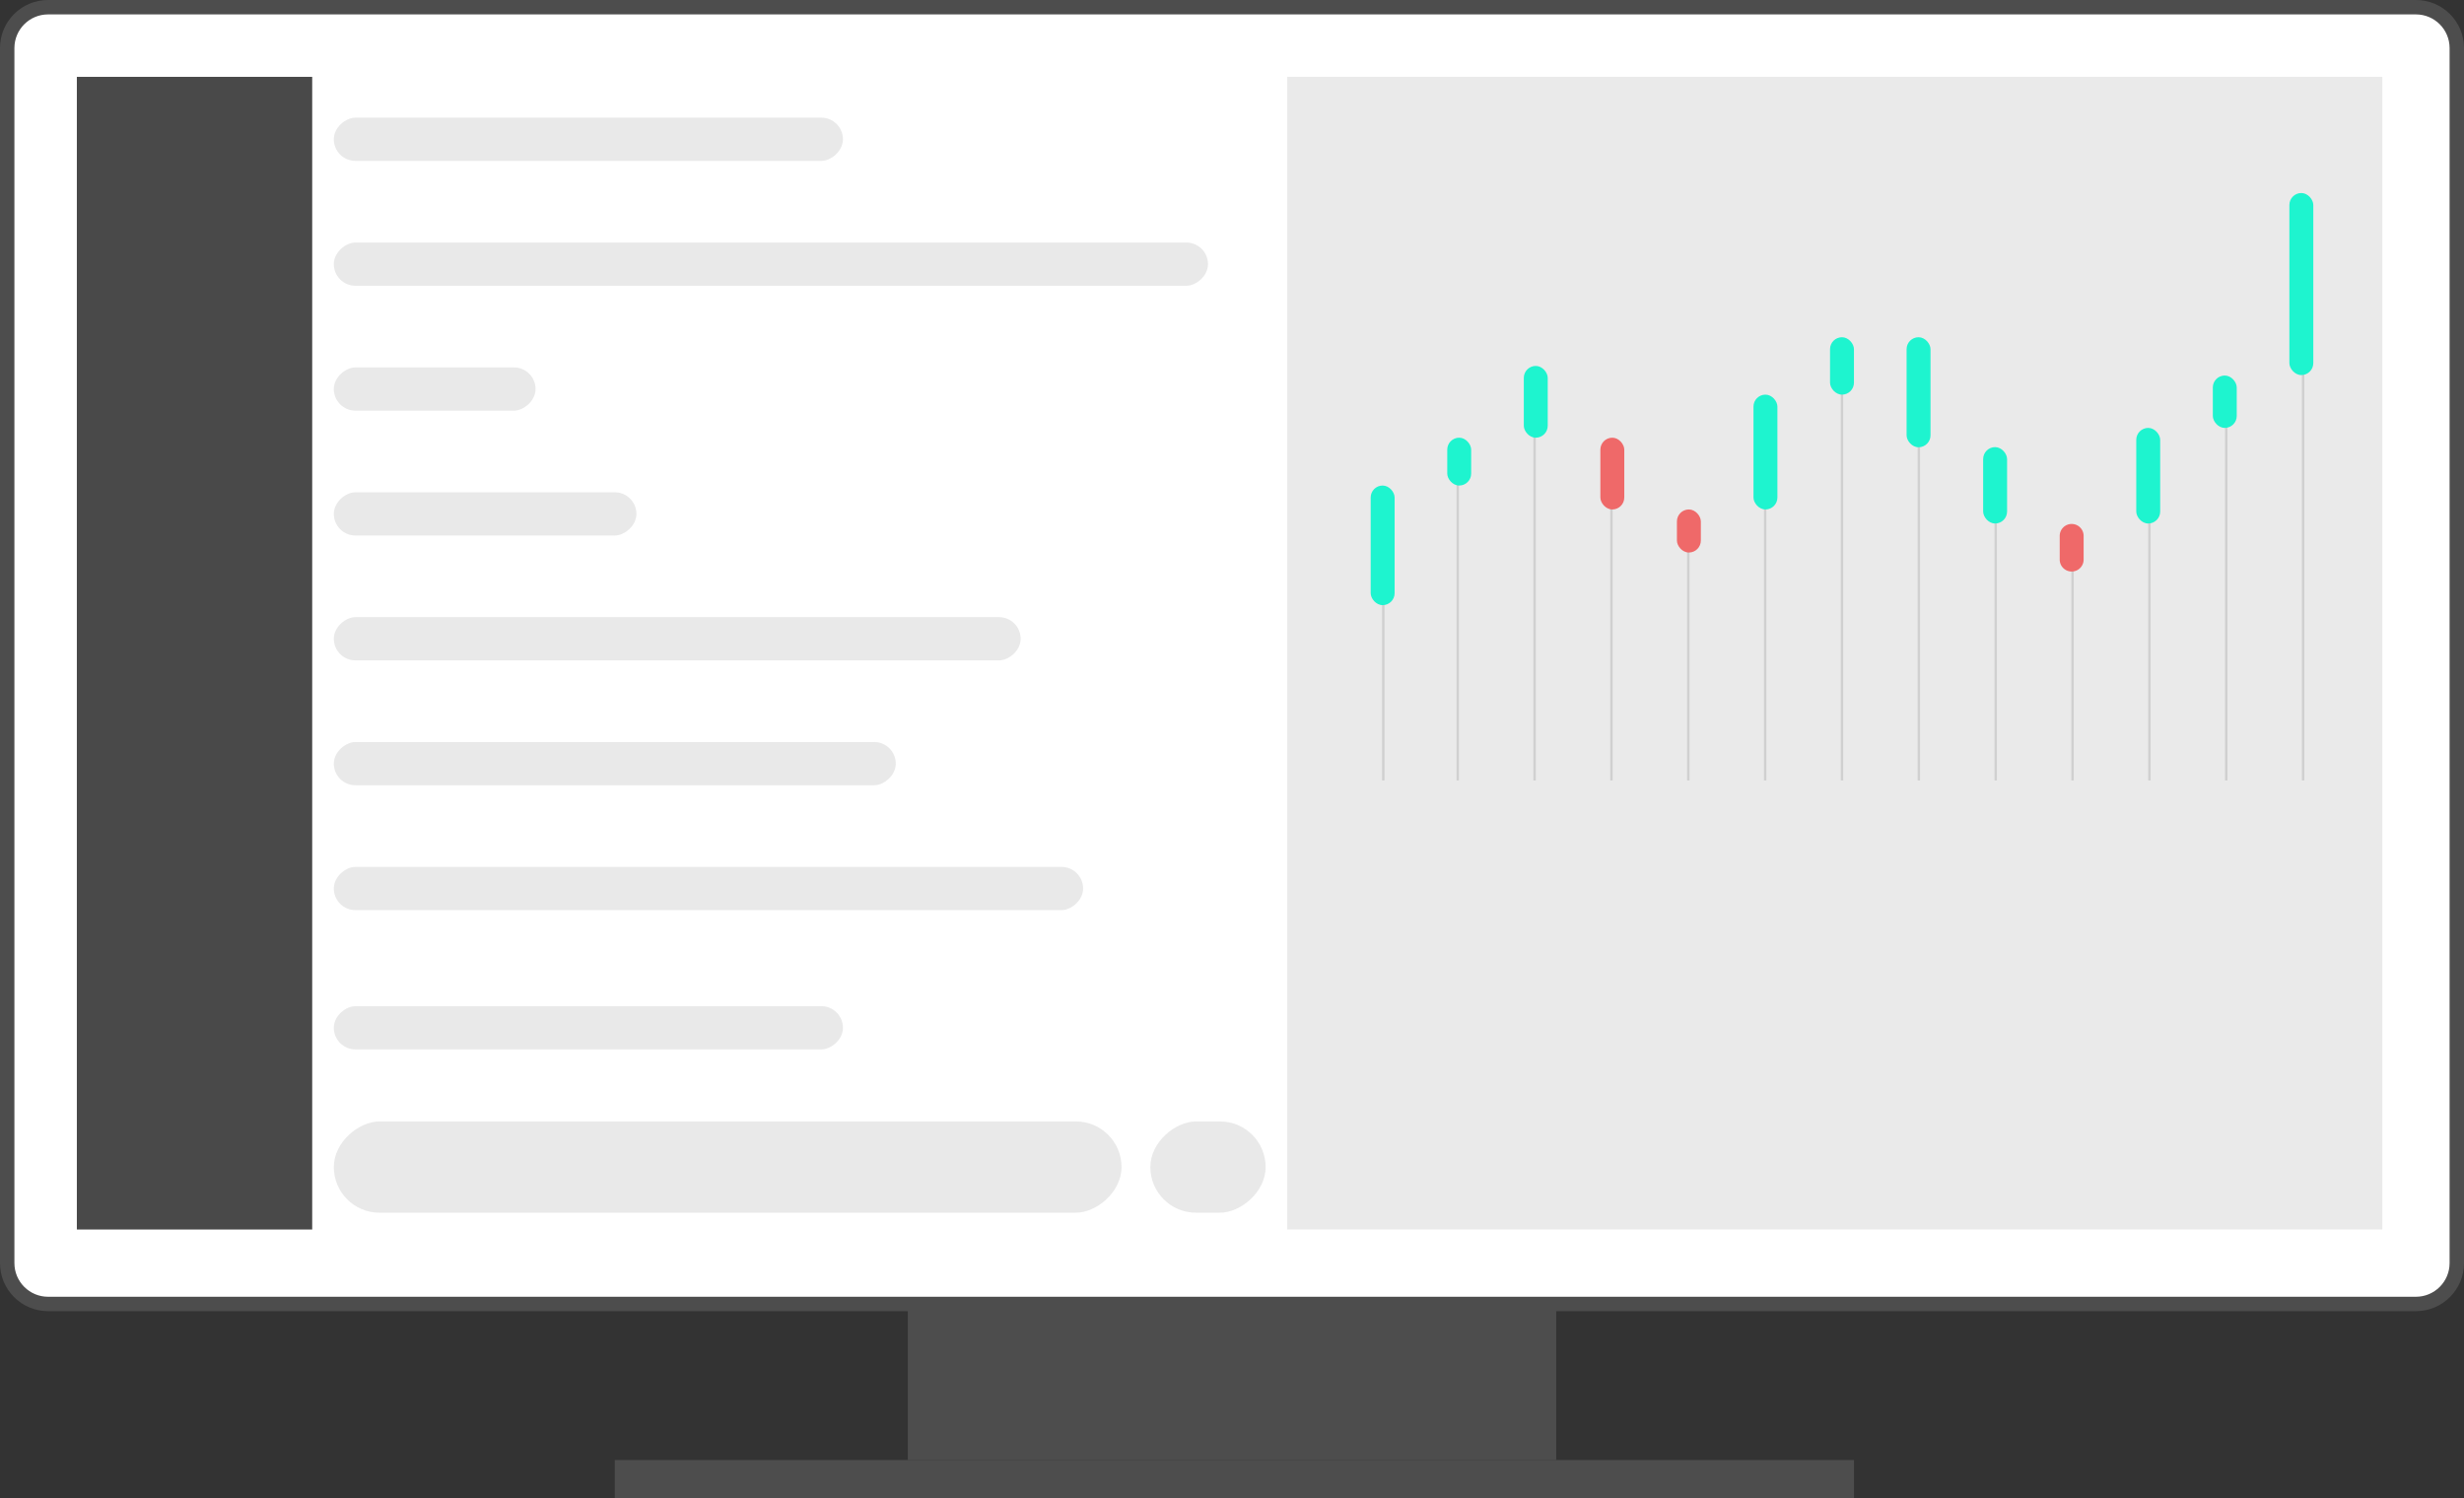 <svg xmlns="http://www.w3.org/2000/svg" viewBox="0 0 513 312"><rect x="0" y="0" width="513" height="312" fill="#333333" stroke="none"/><defs><style>.a{fill:#fff;}.b,.j{fill:#4d4d4d;}.c,.d,.e{fill:#494949;}.d{opacity:0.123;}.e{opacity:0.117;}.f{fill:none;stroke:#d0d0d0;stroke-width:0.5px;}.g{fill:#1ef4cf;}.h{fill:#ef6969;}.i,.j{stroke:none;}</style></defs><g transform="translate(-1838 -41)"><g class="a" transform="translate(1838 41)"><path class="i" d="M 503 271.5 L 10 271.5 C 5.313 271.5 1.5 267.687 1.5 263 L 1.5 10 C 1.5 5.313 5.313 1.5 10 1.5 L 503 1.5 C 507.687 1.5 511.5 5.313 511.5 10 L 511.5 263 C 511.5 267.687 507.687 271.5 503 271.5 Z"/><path class="j" d="M 503 270 C 506.86 270 510 266.86 510 263 L 510 10 C 510 6.14 506.86 3 503 3 L 10 3 C 6.14 3 3 6.14 3 10 L 3 263 C 3 266.86 6.14 270 10 270 L 503 270 M 503 273 L 10 273 C 4.477 273 0 268.523 0 263 L 0 10 C 0 4.477 4.477 0 10 0 L 503 0 C 508.523 0 513 4.477 513 10 L 513 263 C 513 268.523 508.523 273 503 273 Z"/></g><rect class="b" width="135" height="32" transform="translate(2027 313)"/><rect class="b" width="258" height="8" transform="translate(1966 345)"/><rect class="c" width="49" height="240" transform="translate(1854 57)"/><rect class="d" width="19" height="164" rx="9.5" transform="translate(2071.5 274.5) rotate(90)"/><rect class="d" width="9" height="106" rx="4.5" transform="translate(2013.5 65.5) rotate(90)"/><rect class="d" width="9" height="182" rx="4.5" transform="translate(2089.5 91.5) rotate(90)"/><rect class="d" width="9" height="42" rx="4.5" transform="translate(1949.5 117.5) rotate(90)"/><rect class="d" width="9" height="63" rx="4.5" transform="translate(1970.5 143.5) rotate(90)"/><rect class="d" width="9" height="143" rx="4.5" transform="translate(2050.5 169.5) rotate(90)"/><rect class="d" width="9" height="117" rx="4.5" transform="translate(2024.5 195.5) rotate(90)"/><rect class="d" width="9" height="156" rx="4.5" transform="translate(2063.5 221.5) rotate(90)"/><rect class="d" width="9" height="106" rx="4.5" transform="translate(2013.5 250.5) rotate(90)"/><rect class="e" width="228" height="240" transform="translate(2106 57)"/><rect class="d" width="19" height="24" rx="9.5" transform="translate(2101.5 274.5) rotate(90)"/><line class="f" y2="62" transform="translate(2141.5 141.5)"/><line class="f" y2="37" transform="translate(2126 166.5)"/><line class="f" y2="73" transform="translate(2157.5 130.5)"/><line class="f" y2="58" transform="translate(2173.5 145.5)"/><line class="f" y2="49" transform="translate(2189.5 154.5)"/><line class="f" y2="61" transform="translate(2205.5 142.5)"/><line class="f" y2="83" transform="translate(2221.5 120.5)"/><line class="f" y2="72" transform="translate(2237.5 131.5)"/><line class="f" y2="56" transform="translate(2253.5 147.5)"/><line class="f" y2="46" transform="translate(2269.5 157.5)"/><line class="f" y2="56" transform="translate(2285.5 147.5)"/><line class="f" y2="77" transform="translate(2301.5 126.5)"/><line class="f" y2="86" transform="translate(2317.5 117.5)"/><rect class="g" width="4.981" height="9.962" rx="2.49" transform="translate(2144.295 142.095) rotate(180)"/><rect class="g" width="4.981" height="24.905" rx="2.49" transform="translate(2128.356 167) rotate(180)"/><rect class="h" width="4.981" height="14.943" rx="2.49" transform="translate(2176.173 147.076) rotate(180)"/><rect class="h" width="4.981" height="8.966" rx="2.49" transform="translate(2192.112 156.042) rotate(180)"/><rect class="g" width="4.981" height="23.909" rx="2.49" transform="translate(2208.052 147.076) rotate(180)"/><rect class="g" width="4.981" height="11.954" rx="2.49" transform="translate(2223.99 123.168) rotate(180)"/><rect class="g" width="4.981" height="22.912" rx="2.49" transform="translate(2239.93 134.126) rotate(180)"/><rect class="g" width="4.981" height="15.905" rx="2.49" transform="translate(2255.869 150) rotate(180)"/><path class="h" d="M2.49,0a2.49,2.49,0,0,1,2.49,2.49V7.414A2.49,2.49,0,0,1,0,7.414V2.49A2.49,2.49,0,0,1,2.49,0Z" transform="translate(2271.808 160) rotate(180)"/><rect class="g" width="4.981" height="19.905" rx="2.49" transform="translate(2287.747 150) rotate(180)"/><rect class="g" width="4.981" height="10.905" rx="2.49" transform="translate(2303.686 130.095) rotate(180)"/><rect class="g" width="4.981" height="37.905" rx="2.49" transform="translate(2319.625 119.095) rotate(180)"/><rect class="g" width="4.981" height="14.943" rx="2.49" transform="translate(2160.234 132.133) rotate(180)"/></g></svg>